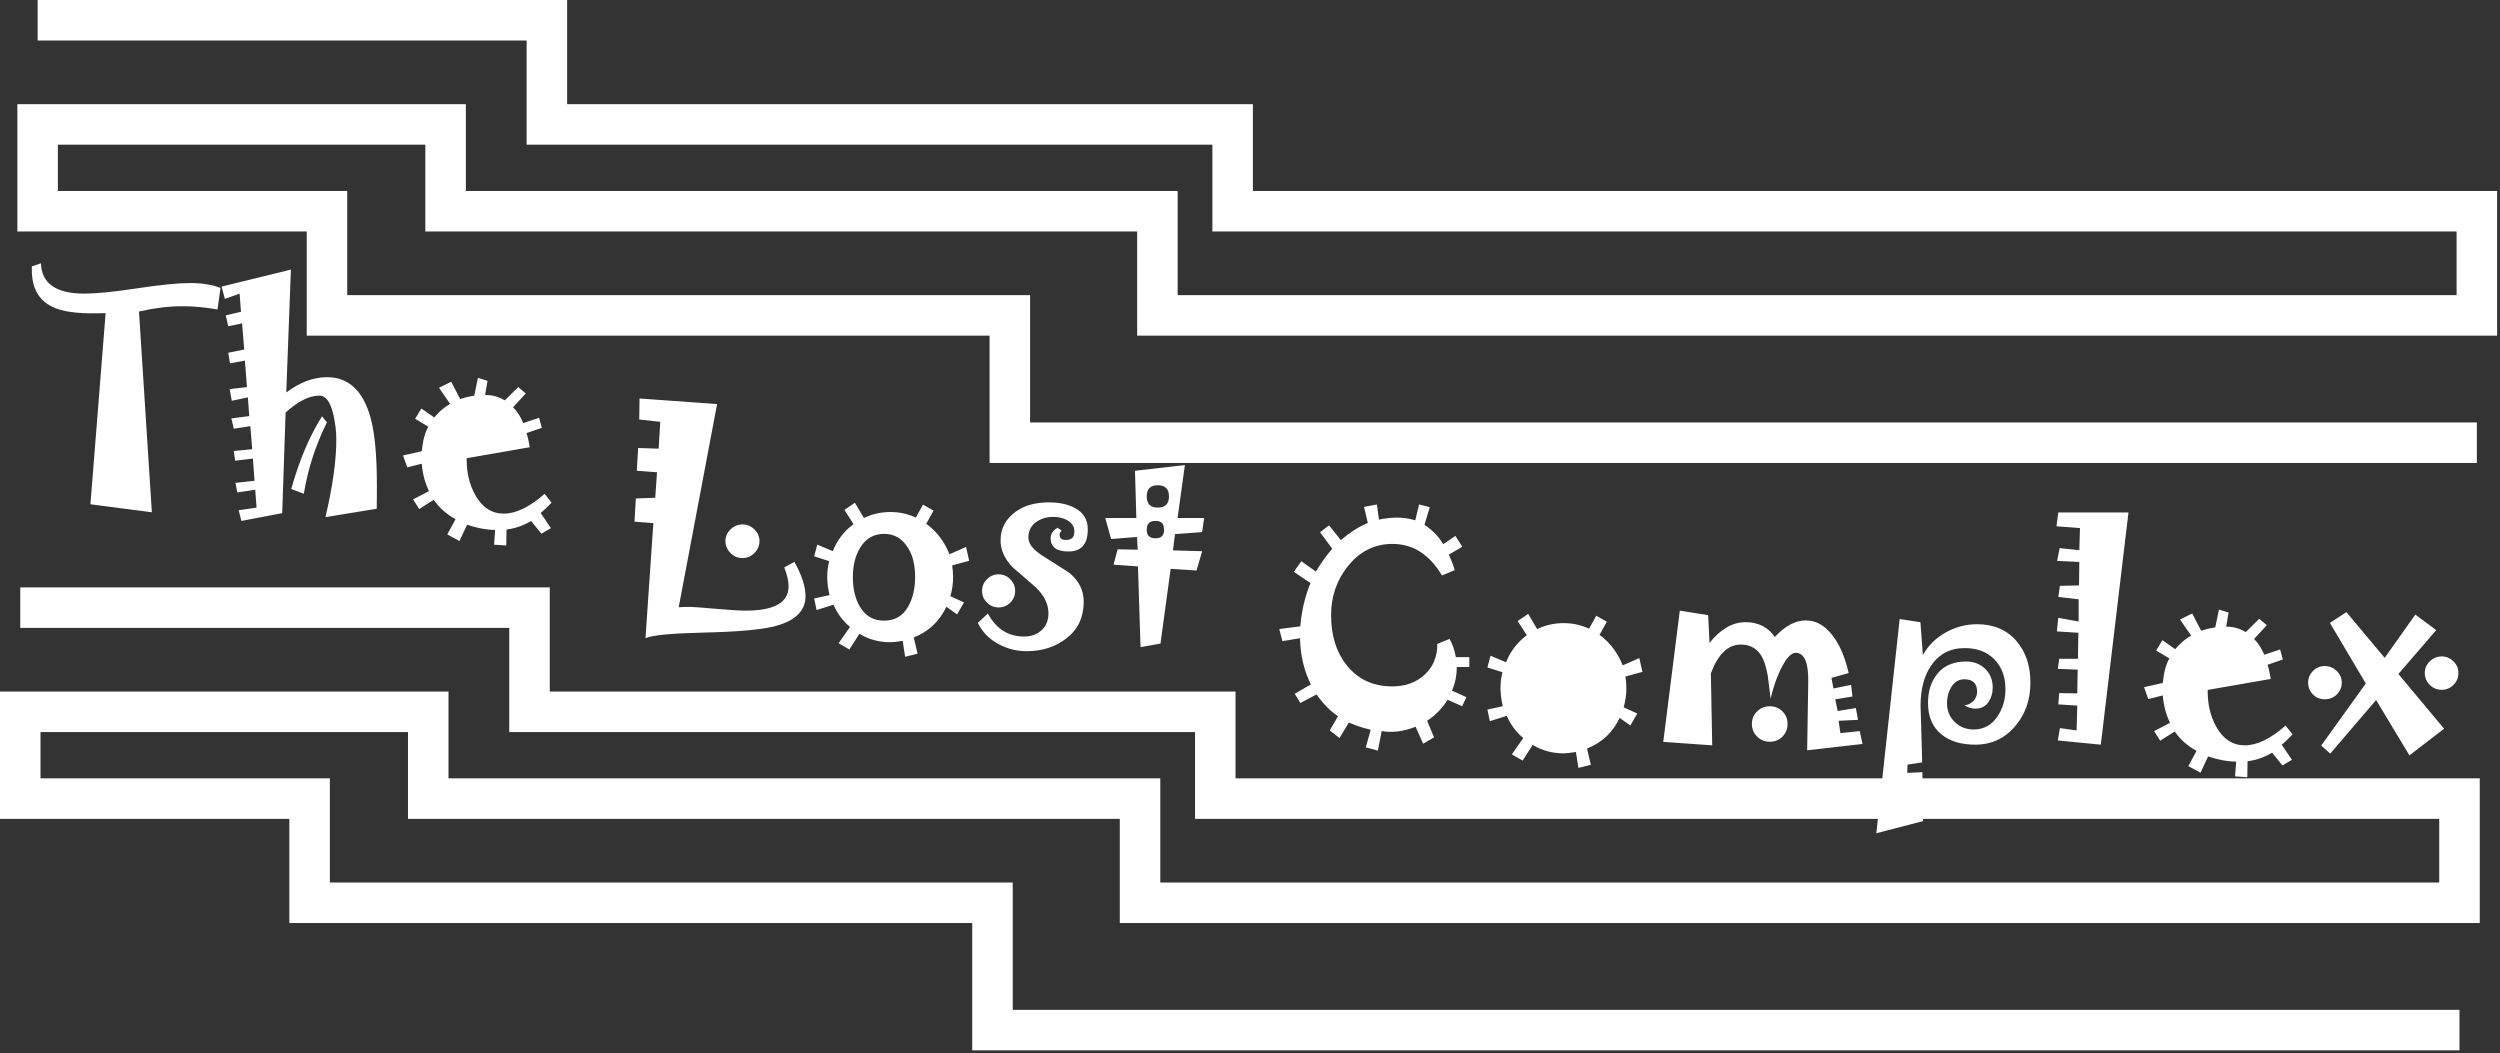 <?xml version="1.0" encoding="utf-8"?>
<svg width="432px" height="182px" viewBox="0 0 432 182" version="1.1" xmlns:xlink="http://www.w3.org/1999/xlink" xmlns="http://www.w3.org/2000/svg">
  <rect x="0" y="0" width="432" height="182" fill="#333333" stroke="none"/>
  <defs>
    <path d="M0 0L420 0L420 99L0 99L0 0Z" id="path_1" />
    <clipPath id="mask_1">
      <use xlink:href="#path_1" />
    </clipPath>
  </defs>
  <g id="bg" transform="translate(5.5 45.5)">
    <path d="M0 0L420 0L420 99L0 99L0 0Z" id="Background" fill="none" fill-rule="evenodd" stroke="none" />
    <g clip-path="url(#mask_1)">
      <path d="M246.238 69.762L248.395 69.762L248.395 68.049L246.073 68.049C245.962 67.455 245.821 66.9 245.647 66.384C245.473 65.868 245.253 65.376 244.984 64.907L242.876 65.751C242.876 67.969 242.142 69.751 240.674 71.094C239.207 72.438 237.348 73.11 235.099 73.11C233.428 73.11 231.933 72.802 230.614 72.184C229.294 71.567 228.143 70.634 227.159 69.384C226.269 68.259 225.605 66.977 225.168 65.54C224.73 64.102 224.512 62.516 224.512 60.782C224.512 59.221 224.746 57.738 225.215 56.333C225.683 54.928 226.401 53.617 227.369 52.399C228.4 51.088 229.564 50.109 230.86 49.461C232.156 48.813 233.569 48.489 235.099 48.489C236.895 48.489 238.503 48.945 239.924 49.857C241.345 50.768 242.595 52.129 243.672 53.938L245.875 53.024C245.781 52.681 245.649 52.283 245.477 51.831C245.305 51.378 245.102 50.879 244.867 50.332L247.188 48.975L245.992 47.102L243.906 48.53C243.453 47.812 242.954 47.176 242.407 46.622C241.86 46.068 241.275 45.596 240.65 45.206L241.564 42.138L239.713 41.669L239.057 44.41C238.542 44.254 238.022 44.137 237.499 44.059C236.976 43.981 236.441 43.942 235.894 43.942C235.363 43.942 234.836 43.973 234.313 44.036C233.79 44.098 233.278 44.184 232.779 44.293L232.427 41.669L230.202 42.091L230.858 44.879C230.077 45.191 229.296 45.597 228.515 46.097C227.734 46.597 226.961 47.175 226.196 47.83L224.158 45.277L222.612 46.472L224.72 49.33C224.236 49.876 223.76 50.473 223.291 51.121C222.822 51.769 222.354 52.484 221.885 53.264L219.379 51.484L218.067 53.311L220.949 55.255C220.464 56.442 220.078 57.656 219.789 58.898C219.5 60.139 219.301 61.416 219.192 62.727L215.559 63.196L216.098 65.284L219.145 64.791C219.176 66.277 219.348 67.68 219.66 69.001C219.973 70.322 220.426 71.577 221.02 72.765L218.231 74.383L219.192 75.978L222.004 74.501C222.551 75.282 223.129 75.986 223.738 76.611C224.347 77.237 225.004 77.792 225.707 78.276L224.277 80.716L225.965 82.028L227.582 79.355C228.145 79.605 228.742 79.836 229.375 80.047C230.008 80.258 230.668 80.442 231.356 80.598L230.512 83.645L232.598 84.208L233.254 80.833C234.176 80.989 235.129 81.005 236.113 80.88C237.098 80.755 238.098 80.489 239.113 80.082L240.426 83.013L242.301 81.911L241.106 79.05C241.824 78.581 242.481 78.042 243.074 77.432C243.668 76.822 244.191 76.15 244.645 75.415L247.152 76.54L247.902 74.969L245.395 73.843C245.691 73.171 245.906 72.494 246.039 71.814C246.172 71.134 246.238 70.45 246.238 69.762L246.238 69.762ZM357.52 83.177L362.301 43.051L350.172 43.051L349.856 45.442L353.922 45.747L353.805 49.567L350.406 49.216L349.973 51.419L353.805 51.606L353.758 55.661L350.453 55.731L350.172 57.653L353.688 58.051L353.688 61.895L350.172 61.263L349.926 63.606L353.641 63.841L353.57 68.341L350.336 68.341L350.09 70.075L353.523 70.216L353.453 74.317L350.336 74.27L350.172 76.216L353.453 76.427L353.336 80.716L350.453 80.317L350.09 82.45L357.52 83.177L357.52 83.177ZM389.606 82.447C389.918 82.144 390.269 81.797 390.66 81.407L389.453 79.872C388.142 81.028 386.901 81.888 385.73 82.45C384.559 83.013 383.443 83.294 382.381 83.294C381.351 83.294 380.422 83.025 379.594 82.486C378.767 81.948 378.056 81.14 377.463 80.063C376.964 79.158 376.593 78.202 376.351 77.196C376.109 76.189 375.988 75.116 375.988 73.977L375.988 73.719L386.887 71.821C386.809 71.352 386.727 70.913 386.641 70.507C386.555 70.1 386.449 69.725 386.324 69.38L388.973 68.465L388.504 66.728L385.762 67.644C385.527 67.08 385.262 66.568 384.965 66.106C384.668 65.645 384.348 65.25 384.004 64.921L386.207 62.528L384.895 61.426L382.574 63.724C382.059 63.411 381.52 63.177 380.957 63.02C380.394 62.864 379.801 62.786 379.176 62.786L379.598 60.348L377.934 59.833L377.301 62.903C376.988 62.95 376.629 63.02 376.223 63.114C375.816 63.208 375.363 63.333 374.863 63.489L373.316 60.513L371.207 61.544L373.129 64.333C372.614 64.63 372.125 64.973 371.664 65.364C371.203 65.755 370.778 66.192 370.387 66.677L368.16 65.13L367.082 66.911L369.356 68.27C369.059 68.817 368.816 69.442 368.629 70.145C368.442 70.848 368.309 71.638 368.231 72.513L364.996 73.239L365.723 75.302L368.231 74.669C368.293 75.497 368.426 76.305 368.629 77.094C368.832 77.884 369.114 78.653 369.473 79.403L366.731 80.833L367.785 82.497L370.293 80.903C370.778 81.606 371.336 82.235 371.969 82.79C372.602 83.344 373.301 83.833 374.066 84.255L372.637 86.88L374.746 88.028L376.059 85.216C376.95 85.513 377.801 85.735 378.613 85.884C379.426 86.032 380.191 86.106 380.91 86.106L380.723 88.661L382.832 88.802L382.879 86.036C383.676 85.942 384.426 85.767 385.129 85.51C385.832 85.253 386.496 84.937 387.121 84.563L388.902 86.763L390.543 85.802L388.785 83.184C389.02 82.997 389.293 82.751 389.606 82.447L389.606 82.447ZM306.777 84.149L316.34 83.059L315.871 80.833L312.52 81.184L312.215 79.052L315.566 78.888L315.191 76.848L312.051 77.364L311.629 75.348L314.605 74.856L314.371 72.841L311.324 73.473L310.973 71.645L313.949 70.802C313.684 69.645 313.36 68.575 312.977 67.591C312.594 66.606 312.136 65.716 311.605 64.919C310.902 63.856 310.129 63.056 309.285 62.516C308.442 61.977 307.52 61.708 306.52 61.708C305.629 61.708 304.739 61.946 303.848 62.423C302.957 62.899 302.074 63.614 301.199 64.567C300.606 63.708 299.883 63.067 299.031 62.645C298.18 62.223 297.215 62.013 296.137 62.013C294.996 62.013 293.906 62.313 292.867 62.915C291.828 63.516 290.84 64.411 289.902 65.598L289.668 60.794L284.77 60.02L281.91 82.696L290.371 83.294L290.137 70.848C290.762 69.192 291.505 67.95 292.366 67.122C293.226 66.294 294.196 65.88 295.275 65.88C296.026 65.88 296.683 66.02 297.246 66.302C297.809 66.583 298.286 66.997 298.677 67.544C298.975 67.965 299.229 68.484 299.44 69.1C299.651 69.716 299.827 70.438 299.968 71.264C300.047 71.92 300.129 72.579 300.215 73.242C300.301 73.905 300.383 74.564 300.461 75.219C300.648 74.439 300.863 73.667 301.104 72.903C301.346 72.138 301.639 71.382 301.982 70.633C302.481 69.525 302.964 68.694 303.432 68.14C303.9 67.586 304.36 67.309 304.813 67.309C305.546 67.309 306.095 67.731 306.462 68.576C306.829 69.42 306.996 70.679 306.965 72.352L306.777 84.149L306.777 84.149ZM416.84 80.423L410.852 85.028L405.091 75.466L397.164 84.723L395.606 83.329L403.311 72.606L397.106 62.141L399.965 60.278L406.574 68.177L411.871 60.7L415.481 63.384L408.941 70.966L416.84 80.423L416.84 80.423ZM275.371 71.399L278.313 70.602L277.774 68.212L274.908 69.477C274.47 68.384 273.922 67.399 273.264 66.524C272.607 65.649 271.817 64.876 270.895 64.204L272.16 61.93L270.335 60.899L269.095 63.138C268.424 62.825 267.725 62.587 267 62.423C266.275 62.258 265.506 62.176 264.695 62.176C263.882 62.176 263.095 62.262 262.336 62.434C261.578 62.606 260.838 62.864 260.118 63.208L258.569 60.571L256.762 61.813L258.332 64.274C257.519 64.868 256.813 65.555 256.213 66.337C255.612 67.118 255.125 67.985 254.751 68.938L252.062 67.813L251.524 69.829L254.137 70.673C254.012 71.094 253.922 71.536 253.867 71.997C253.812 72.458 253.785 72.93 253.785 73.415C253.785 73.852 253.816 74.337 253.879 74.868C253.942 75.399 254.043 75.954 254.184 76.532L251.524 77.118L251.944 79.116L254.866 78.199C255.193 78.952 255.595 79.649 256.071 80.291C256.547 80.934 257.098 81.514 257.723 82.031L255.754 84.852L257.608 85.93L259.345 83.223C260.174 83.723 261.038 84.091 261.938 84.325C262.837 84.559 263.756 84.677 264.695 84.677C264.944 84.677 265.244 84.657 265.595 84.618C265.946 84.579 266.355 84.52 266.823 84.442L267.244 87.196L269.395 86.657L268.738 83.861C270.021 83.344 271.132 82.646 272.07 81.769C273.009 80.892 273.776 79.819 274.371 78.549L276.225 79.866L277.422 77.798L275.066 76.719C275.223 76.173 275.34 75.626 275.418 75.079C275.496 74.532 275.535 73.977 275.535 73.415C275.535 73.04 275.519 72.684 275.488 72.348C275.457 72.013 275.418 71.696 275.371 71.399L275.371 71.399ZM345.355 72.466C345.355 73.934 345.14 75.286 344.711 76.52C344.281 77.755 343.644 78.88 342.801 79.895C341.894 80.989 340.859 81.809 339.695 82.356C338.531 82.903 337.23 83.177 335.793 83.177C334.606 83.177 333.528 83.032 332.559 82.743C331.59 82.454 330.738 82.012 330.004 81.419C329.223 80.794 328.637 80.028 328.246 79.122C327.855 78.216 327.66 77.169 327.66 75.981C327.66 73.872 328.23 72.149 329.371 70.813C330.512 69.477 332.137 68.809 334.246 68.809C335.559 68.809 336.652 69.227 337.527 70.063C338.402 70.899 338.84 71.981 338.84 73.309C338.84 73.807 338.777 74.259 338.652 74.663C338.527 75.068 338.348 75.45 338.113 75.808C337.848 76.197 337.524 76.485 337.141 76.673C336.758 76.86 336.324 76.954 335.84 76.954C335.512 76.954 335.188 76.903 334.867 76.802C334.547 76.7 334.238 76.555 333.941 76.368C334.55 76.321 335.07 76.073 335.5 75.622C335.93 75.171 336.145 74.642 336.145 74.036C336.145 73.317 335.961 72.778 335.594 72.419C335.227 72.059 334.676 71.88 333.941 71.88C333.457 71.88 333.024 71.997 332.641 72.231C332.258 72.466 331.926 72.817 331.645 73.286C331.426 73.661 331.254 74.079 331.129 74.54C331.004 75.001 330.941 75.481 330.941 75.981C330.941 77.294 331.383 78.384 332.266 79.251C333.149 80.118 334.246 80.552 335.559 80.552C336.418 80.552 337.192 80.364 337.879 79.989C338.566 79.614 339.16 79.052 339.66 78.302C340.113 77.63 340.457 76.903 340.691 76.122C340.926 75.341 341.043 74.497 341.043 73.591C341.043 71.466 340.406 69.751 339.133 68.446C337.86 67.141 336.153 66.489 334.012 66.489C332.715 66.489 331.578 66.754 330.602 67.285C329.625 67.816 328.793 68.604 328.105 69.649C327.527 70.523 327.094 71.534 326.805 72.681C326.516 73.828 326.371 75.08 326.371 76.438C326.371 76.547 326.398 77.417 326.453 79.048C326.508 80.679 326.574 83.079 326.652 86.247L324.121 86.622L324.074 88.052L326.699 87.934L326.699 89.669L324.004 89.95L324.121 91.661L326.699 91.309L326.77 92.856L324.004 93.325L323.957 95.013L326.77 94.52L326.816 96.384L318.73 98.481L322.762 61.473L326.348 62.013L326.77 67.708C327.691 66.052 329.004 64.747 330.707 63.794C332.41 62.841 334.223 62.364 336.145 62.364C337.582 62.364 338.871 62.61 340.012 63.102C341.153 63.594 342.137 64.325 342.965 65.294C343.762 66.231 344.359 67.294 344.758 68.481C345.156 69.669 345.355 70.997 345.355 72.466L345.355 72.466ZM418.469 72.841C419.032 72.27 419.313 71.587 419.313 70.79C419.313 70.008 419.024 69.337 418.445 68.774C417.867 68.212 417.195 67.93 416.43 67.93C415.649 67.93 414.965 68.212 414.379 68.774C413.793 69.337 413.5 70.008 413.5 70.79C413.5 71.587 413.785 72.27 414.356 72.841C414.926 73.411 415.617 73.696 416.43 73.696C417.227 73.696 417.906 73.411 418.469 72.841L418.469 72.841ZM398.301 74.505C398.871 73.95 399.156 73.266 399.156 72.454C399.156 71.673 398.863 71.001 398.277 70.438C397.691 69.876 397 69.594 396.203 69.594C395.422 69.594 394.75 69.876 394.188 70.438C393.625 71.001 393.344 71.673 393.344 72.454C393.344 73.266 393.621 73.95 394.176 74.505C394.731 75.059 395.406 75.337 396.203 75.337C397.031 75.337 397.73 75.059 398.301 74.505L398.301 74.505ZM303.391 79.602C303.391 80.462 303.098 81.188 302.512 81.782C301.926 82.376 301.195 82.673 300.32 82.673C299.461 82.673 298.73 82.376 298.129 81.782C297.528 81.188 297.227 80.462 297.227 79.602C297.227 78.74 297.528 78.014 298.129 77.426C298.73 76.838 299.461 76.544 300.32 76.544C301.195 76.544 301.926 76.838 302.512 77.426C303.098 78.014 303.391 78.74 303.391 79.602L303.391 79.602ZM202.578 44.008L202.227 46.445L197.539 46.797L197.188 49.609L202.227 49.75L201.266 53.078L196.789 52.797L195.031 65.711L191.586 66.32L191.141 52.375L186.922 52.07L187.625 49.422L191.094 49.492L190.977 47.289L186.5 47.641L185.492 44.008L190.859 44.008L190.625 35.852L199.25 34.867L197.984 44.008L202.578 44.008L202.578 44.008ZM196.496 40.27C196.496 39.629 196.336 39.148 196.016 38.828C195.695 38.508 195.215 38.348 194.574 38.348C193.934 38.348 193.453 38.508 193.133 38.828C192.813 39.148 192.652 39.629 192.652 40.27C192.652 40.926 192.813 41.414 193.133 41.734C193.453 42.055 193.934 42.215 194.574 42.215C195.215 42.215 195.695 42.055 196.016 41.734C196.336 41.414 196.496 40.926 196.496 40.27L196.496 40.27L196.496 40.27ZM195.652 46.035C195.652 45.52 195.531 45.137 195.289 44.887C195.047 44.637 194.676 44.512 194.176 44.512C193.66 44.512 193.277 44.637 193.027 44.887C192.777 45.137 192.652 45.52 192.652 46.035C192.652 46.535 192.777 46.906 193.027 47.148C193.277 47.391 193.66 47.512 194.176 47.512C194.676 47.512 195.047 47.391 195.289 47.148C195.531 46.906 195.652 46.535 195.652 46.035L195.652 46.035L195.652 46.035ZM182.469 45.964C182.469 47.257 182.189 48.219 181.628 48.85C181.067 49.481 180.227 49.797 179.106 49.797C178.086 49.797 177.321 49.605 176.812 49.223C176.302 48.84 176.047 48.266 176.047 47.5C176.047 47.125 176.148 46.785 176.352 46.48C176.555 46.176 176.859 45.914 177.266 45.695L177.945 46.199C177.836 46.323 177.75 46.443 177.688 46.56C177.625 46.676 177.594 46.788 177.594 46.897C177.594 47.208 177.688 47.436 177.875 47.584C178.063 47.731 178.336 47.805 178.695 47.805C179.195 47.805 179.563 47.684 179.797 47.444C180.031 47.203 180.148 46.826 180.148 46.313C180.148 45.91 180.043 45.545 179.833 45.218C179.623 44.892 179.308 44.612 178.887 44.38C178.56 44.193 178.198 44.053 177.801 43.96C177.403 43.867 176.971 43.82 176.504 43.82C175.908 43.82 175.372 43.894 174.894 44.042C174.416 44.19 173.966 44.412 173.543 44.708C173.088 45.035 172.752 45.425 172.532 45.876C172.313 46.328 172.203 46.834 172.203 47.395C172.203 47.941 172.414 48.477 172.836 49C173.258 49.523 173.875 50.043 174.688 50.559C176.156 51.496 177.277 52.207 178.051 52.691C178.824 53.176 179.234 53.441 179.281 53.488C180.125 54.191 180.75 54.953 181.156 55.773C181.563 56.594 181.766 57.496 181.766 58.48C181.766 59.795 181.52 60.984 181.028 62.048C180.537 63.112 179.784 64.035 178.769 64.817C177.848 65.537 176.814 66.085 175.667 66.46C174.52 66.836 173.268 67.023 171.91 67.023C171.018 67.023 170.166 66.918 169.352 66.708C168.538 66.497 167.748 66.182 166.981 65.761C166.199 65.34 165.515 64.825 164.928 64.218C164.341 63.61 163.852 62.916 163.461 62.137L165.207 60.508C165.925 61.852 166.807 62.852 167.853 63.508C168.898 64.164 170.1 64.492 171.458 64.492C172.691 64.492 173.701 64.128 174.49 63.399C175.278 62.67 175.672 61.703 175.672 60.496C175.672 59.715 175.496 58.953 175.145 58.211C174.793 57.469 174.258 56.746 173.539 56.043C172.883 55.465 172.219 54.887 171.547 54.309C170.875 53.73 170.203 53.152 169.531 52.574C168.828 51.855 168.297 51.105 167.938 50.324C167.578 49.543 167.398 48.723 167.398 47.863C167.398 46.818 167.625 45.883 168.079 45.056C168.533 44.229 169.198 43.504 170.074 42.88C170.841 42.334 171.698 41.936 172.644 41.687C173.591 41.437 174.62 41.312 175.731 41.312C176.651 41.312 177.485 41.394 178.234 41.558C178.983 41.721 179.646 41.959 180.223 42.271C180.987 42.676 181.552 43.19 181.919 43.813C182.286 44.437 182.469 45.153 182.469 45.964L182.469 45.964L182.469 45.964ZM169.918 56.605C169.918 57.402 169.637 58.078 169.074 58.633C168.512 59.188 167.84 59.465 167.059 59.465C166.277 59.465 165.606 59.184 165.043 58.621C164.481 58.059 164.199 57.387 164.199 56.605C164.199 55.824 164.481 55.152 165.043 54.59C165.606 54.027 166.277 53.746 167.059 53.746C167.84 53.746 168.512 54.027 169.074 54.59C169.637 55.152 169.918 55.824 169.918 56.605L169.918 56.605L169.918 56.605ZM161.973 51.402L159.031 52.199C159.078 52.496 159.117 52.812 159.148 53.148C159.18 53.484 159.195 53.84 159.195 54.215C159.195 54.777 159.156 55.332 159.078 55.879C159 56.426 158.883 56.973 158.727 57.52L161.082 58.598L159.885 60.666L158.031 59.349C157.436 60.618 156.669 61.692 155.73 62.569C154.792 63.446 153.681 64.144 152.398 64.661L153.055 67.457L150.904 67.996L150.483 65.242C150.015 65.32 149.606 65.379 149.255 65.418C148.905 65.457 148.605 65.477 148.356 65.477C147.417 65.477 146.498 65.359 145.598 65.125C144.698 64.891 143.834 64.523 143.005 64.023L141.268 66.73L139.414 65.652L141.383 62.831C140.758 62.314 140.207 61.734 139.731 61.092C139.255 60.449 138.853 59.752 138.526 58.999L135.604 59.916L135.184 57.918L137.844 57.332C137.703 56.754 137.602 56.199 137.539 55.668C137.477 55.137 137.445 54.652 137.445 54.215C137.445 53.73 137.473 53.258 137.527 52.797C137.582 52.336 137.672 51.895 137.797 51.473L135.184 50.629L135.722 48.613L138.411 49.738C138.785 48.785 139.272 47.918 139.873 47.137C140.473 46.355 141.18 45.668 141.992 45.074L140.422 42.613L142.229 41.371L143.779 44.008C144.498 43.664 145.238 43.406 145.997 43.234C146.755 43.062 147.542 42.977 148.356 42.977C149.167 42.977 149.935 43.059 150.66 43.223C151.386 43.387 152.084 43.625 152.755 43.938L153.995 41.699L155.82 42.73L154.555 45.004C155.477 45.676 156.267 46.449 156.924 47.324C157.582 48.199 158.13 49.184 158.568 50.277L161.434 49.012L161.973 51.402L161.973 51.402ZM152.633 54.215C152.633 53.232 152.539 52.327 152.352 51.5C152.165 50.673 151.861 49.917 151.44 49.23C150.941 48.404 150.349 47.784 149.663 47.37C148.977 46.957 148.174 46.75 147.254 46.75C146.361 46.75 145.563 46.957 144.858 47.37C144.153 47.784 143.558 48.411 143.073 49.254C142.666 49.94 142.364 50.701 142.169 51.535C141.973 52.37 141.875 53.263 141.875 54.215C141.875 55.232 141.973 56.159 142.169 56.996C142.364 57.834 142.658 58.589 143.049 59.262C143.535 60.107 144.13 60.733 144.835 61.14C145.539 61.547 146.346 61.75 147.254 61.75C148.189 61.75 149.008 61.547 149.71 61.14C150.411 60.733 150.996 60.107 151.464 59.262C151.838 58.589 152.126 57.834 152.329 56.996C152.532 56.159 152.633 55.232 152.633 54.215L152.633 54.215L152.633 54.215ZM133.695 57.525C133.695 58.839 133.211 59.941 132.242 60.833C131.273 61.724 129.828 62.389 127.906 62.827C126.797 63.077 125.25 63.288 123.266 63.461C121.281 63.633 118.859 63.75 116 63.812C113.391 63.875 111.254 63.98 109.59 64.129C107.926 64.277 106.742 64.492 106.039 64.773L107.398 44.898L104.141 44.641L104.375 40.633L107.727 40.516L108.031 36.109L104.539 35.852L104.773 31.914L108.313 32.031L108.594 27.391L104.961 26.992L105.008 23.359L118.414 24.32L111.781 59.43L112.742 59.383C113.367 59.352 114.125 59.371 115.016 59.441C115.906 59.512 116.922 59.594 118.063 59.688C119.297 59.797 120.352 59.879 121.227 59.934C122.102 59.988 122.813 60.016 123.359 60.016C125.828 60.016 127.68 59.667 128.914 58.971C130.148 58.275 130.766 57.223 130.766 55.814C130.766 55.345 130.703 54.84 130.578 54.3C130.453 53.76 130.266 53.177 130.016 52.551L131.773 51.59C132.414 52.746 132.895 53.818 133.215 54.803C133.535 55.789 133.695 56.696 133.695 57.525L133.695 57.525L133.695 57.525ZM125.738 47.98C125.738 48.777 125.449 49.469 124.871 50.055C124.293 50.641 123.606 50.934 122.809 50.934C121.996 50.934 121.301 50.641 120.723 50.055C120.145 49.469 119.856 48.777 119.856 47.98C119.856 47.215 120.148 46.547 120.734 45.977C121.32 45.406 122.012 45.121 122.809 45.121C123.59 45.121 124.273 45.406 124.859 45.977C125.445 46.547 125.738 47.215 125.738 47.98L125.738 47.98L125.738 47.98ZM32.602 4.254L32.087 7.98C31.057 7.793 30.035 7.652 29.021 7.559C28.008 7.465 27.017 7.418 26.05 7.418C24.818 7.418 23.573 7.496 22.318 7.652C21.062 7.809 19.795 8.035 18.516 8.332L20.742 43.02L10.125 41.637L12.75 8.613L11.156 8.637C9.453 8.668 7.957 8.59 6.668 8.402C5.379 8.214 4.312 7.909 3.469 7.486C2.297 6.892 1.426 6.071 0.855 5.022C0.285 3.974 1.03824e-15 2.675 1.03824e-15 1.126L1.03824e-15 0.539L1.57 0C1.633 1.753 2.293 3.065 3.551 3.934C4.809 4.804 6.648 5.238 9.07 5.238C11.117 5.238 14.16 4.934 18.199 4.324C22.238 3.715 25.281 3.41 27.328 3.41C28.406 3.41 29.391 3.484 30.281 3.633C31.172 3.781 31.945 3.988 32.602 4.254L32.602 4.254ZM59.625 38.262L59.625 39.879C59.625 40.566 59.617 41.41 59.602 42.41L50.742 43.863C51.367 41.176 51.836 38.719 52.148 36.492C52.461 34.266 52.617 32.262 52.617 30.48C52.617 29.684 52.566 28.906 52.465 28.148C52.363 27.391 52.227 26.652 52.055 25.934C51.805 24.918 51.484 24.152 51.094 23.637C50.703 23.121 50.242 22.863 49.711 22.863C48.805 22.863 47.867 23.109 46.898 23.601C45.93 24.093 44.914 24.823 43.852 25.791L43.266 43.172L36.211 44.52L35.742 42.668L38.836 42.223L38.602 39.129L35.508 39.598L35.18 37.934L38.484 37.582L38.203 33.738L35.133 34.113L34.898 32.426L38.086 32.121L37.758 28.137L34.898 28.582L34.477 26.801L37.57 26.402L37.336 23.168L34.547 23.754L34.195 21.738L37.172 21.387L36.82 16.816L34.242 17.285L33.938 15.457L36.703 14.895L36.328 10.371L33.938 10.887L33.516 8.988L36.141 8.379L35.906 5.238L33.352 6.152L32.789 4.02L44.766 1.09L43.969 22.324C45.141 21.434 46.316 20.77 47.496 20.332C48.676 19.895 49.859 19.676 51.047 19.676C52.891 19.676 54.441 20.266 55.699 21.445C56.957 22.625 57.906 24.387 58.547 26.73C58.906 28.043 59.176 29.66 59.355 31.582C59.535 33.504 59.625 35.73 59.625 38.262L59.625 38.262ZM88.758 42.408C89.07 42.104 89.422 41.757 89.812 41.367L88.606 39.832C87.294 40.988 86.053 41.848 84.882 42.41C83.711 42.973 82.595 43.254 81.534 43.254C80.503 43.254 79.574 42.985 78.747 42.446C77.919 41.908 77.209 41.1 76.616 40.024C76.116 39.118 75.746 38.162 75.504 37.156C75.262 36.149 75.141 35.076 75.141 33.937L75.141 33.68L86.039 31.781C85.961 31.312 85.879 30.874 85.793 30.467C85.707 30.06 85.602 29.685 85.477 29.34L88.125 28.425L87.656 26.689L84.914 27.604C84.68 27.041 84.414 26.528 84.117 26.067C83.82 25.605 83.5 25.21 83.156 24.881L85.359 22.488L84.047 21.387L81.727 23.685C81.211 23.372 80.672 23.137 80.109 22.981C79.547 22.824 78.953 22.746 78.328 22.746L78.75 20.309L77.086 19.793L76.453 22.863C76.141 22.91 75.781 22.98 75.375 23.074C74.969 23.168 74.516 23.293 74.016 23.449L72.469 20.473L70.359 21.504L72.281 24.293C71.766 24.59 71.277 24.934 70.816 25.324C70.356 25.715 69.93 26.152 69.539 26.637L67.312 25.09L66.234 26.871L68.508 28.23C68.211 28.777 67.969 29.402 67.781 30.105C67.594 30.809 67.461 31.598 67.383 32.473L64.148 33.199L64.875 35.262L67.383 34.629C67.445 35.457 67.578 36.266 67.781 37.055C67.984 37.844 68.266 38.613 68.625 39.363L65.883 40.793L66.938 42.457L69.445 40.863C69.93 41.566 70.488 42.195 71.121 42.75C71.754 43.305 72.453 43.793 73.219 44.215L71.789 46.84L73.898 47.988L75.211 45.176C76.102 45.473 76.953 45.695 77.766 45.844C78.578 45.992 79.344 46.066 80.062 46.066L79.875 48.621L81.984 48.762L82.031 45.996C82.828 45.903 83.578 45.727 84.281 45.47C84.984 45.213 85.648 44.898 86.273 44.524L88.055 46.723L89.695 45.763L87.938 43.144C88.172 42.957 88.445 42.712 88.758 42.408L88.758 42.408ZM48.516 33.551C49.18 31.496 50.004 29.477 50.988 27.492L50.145 26.438C49.051 28.172 48.062 30.086 47.18 32.18C46.297 34.273 45.512 36.547 44.824 39L47.004 39.82C47.348 37.695 47.852 35.605 48.516 33.551L48.516 33.551Z" id="The-Lost-Complex" fill="#FFFFFF" fill-rule="evenodd" stroke="none" />
    </g>
  </g>
  <path d="M0 0L88 0L88 18L206.5 18L206.5 33L421.5 33L421.5 51L193.5 51L193.5 33L88 33L70.5 33L70.5 18L0 18L0 33L50 33L50 51L168 51L168 73L421.5 73L421.5 73" transform="translate(3.5 105)" id="New-shape" fill="none" fill-rule="evenodd" stroke="#FFFFFF" stroke-width="7" />
  <path d="M0 0L88 0L88 18L206.5 18L206.5 33L421.5 33L421.5 51L193.5 51L193.5 33L88 33L70.5 33L70.5 18L0 18L0 33L50 33L50 51L168 51L168 73L421.5 73L421.5 73" transform="translate(6.5 3.5)" id="New-shape-2" fill="none" fill-rule="evenodd" stroke="#FFFFFF" stroke-width="7" />
</svg>